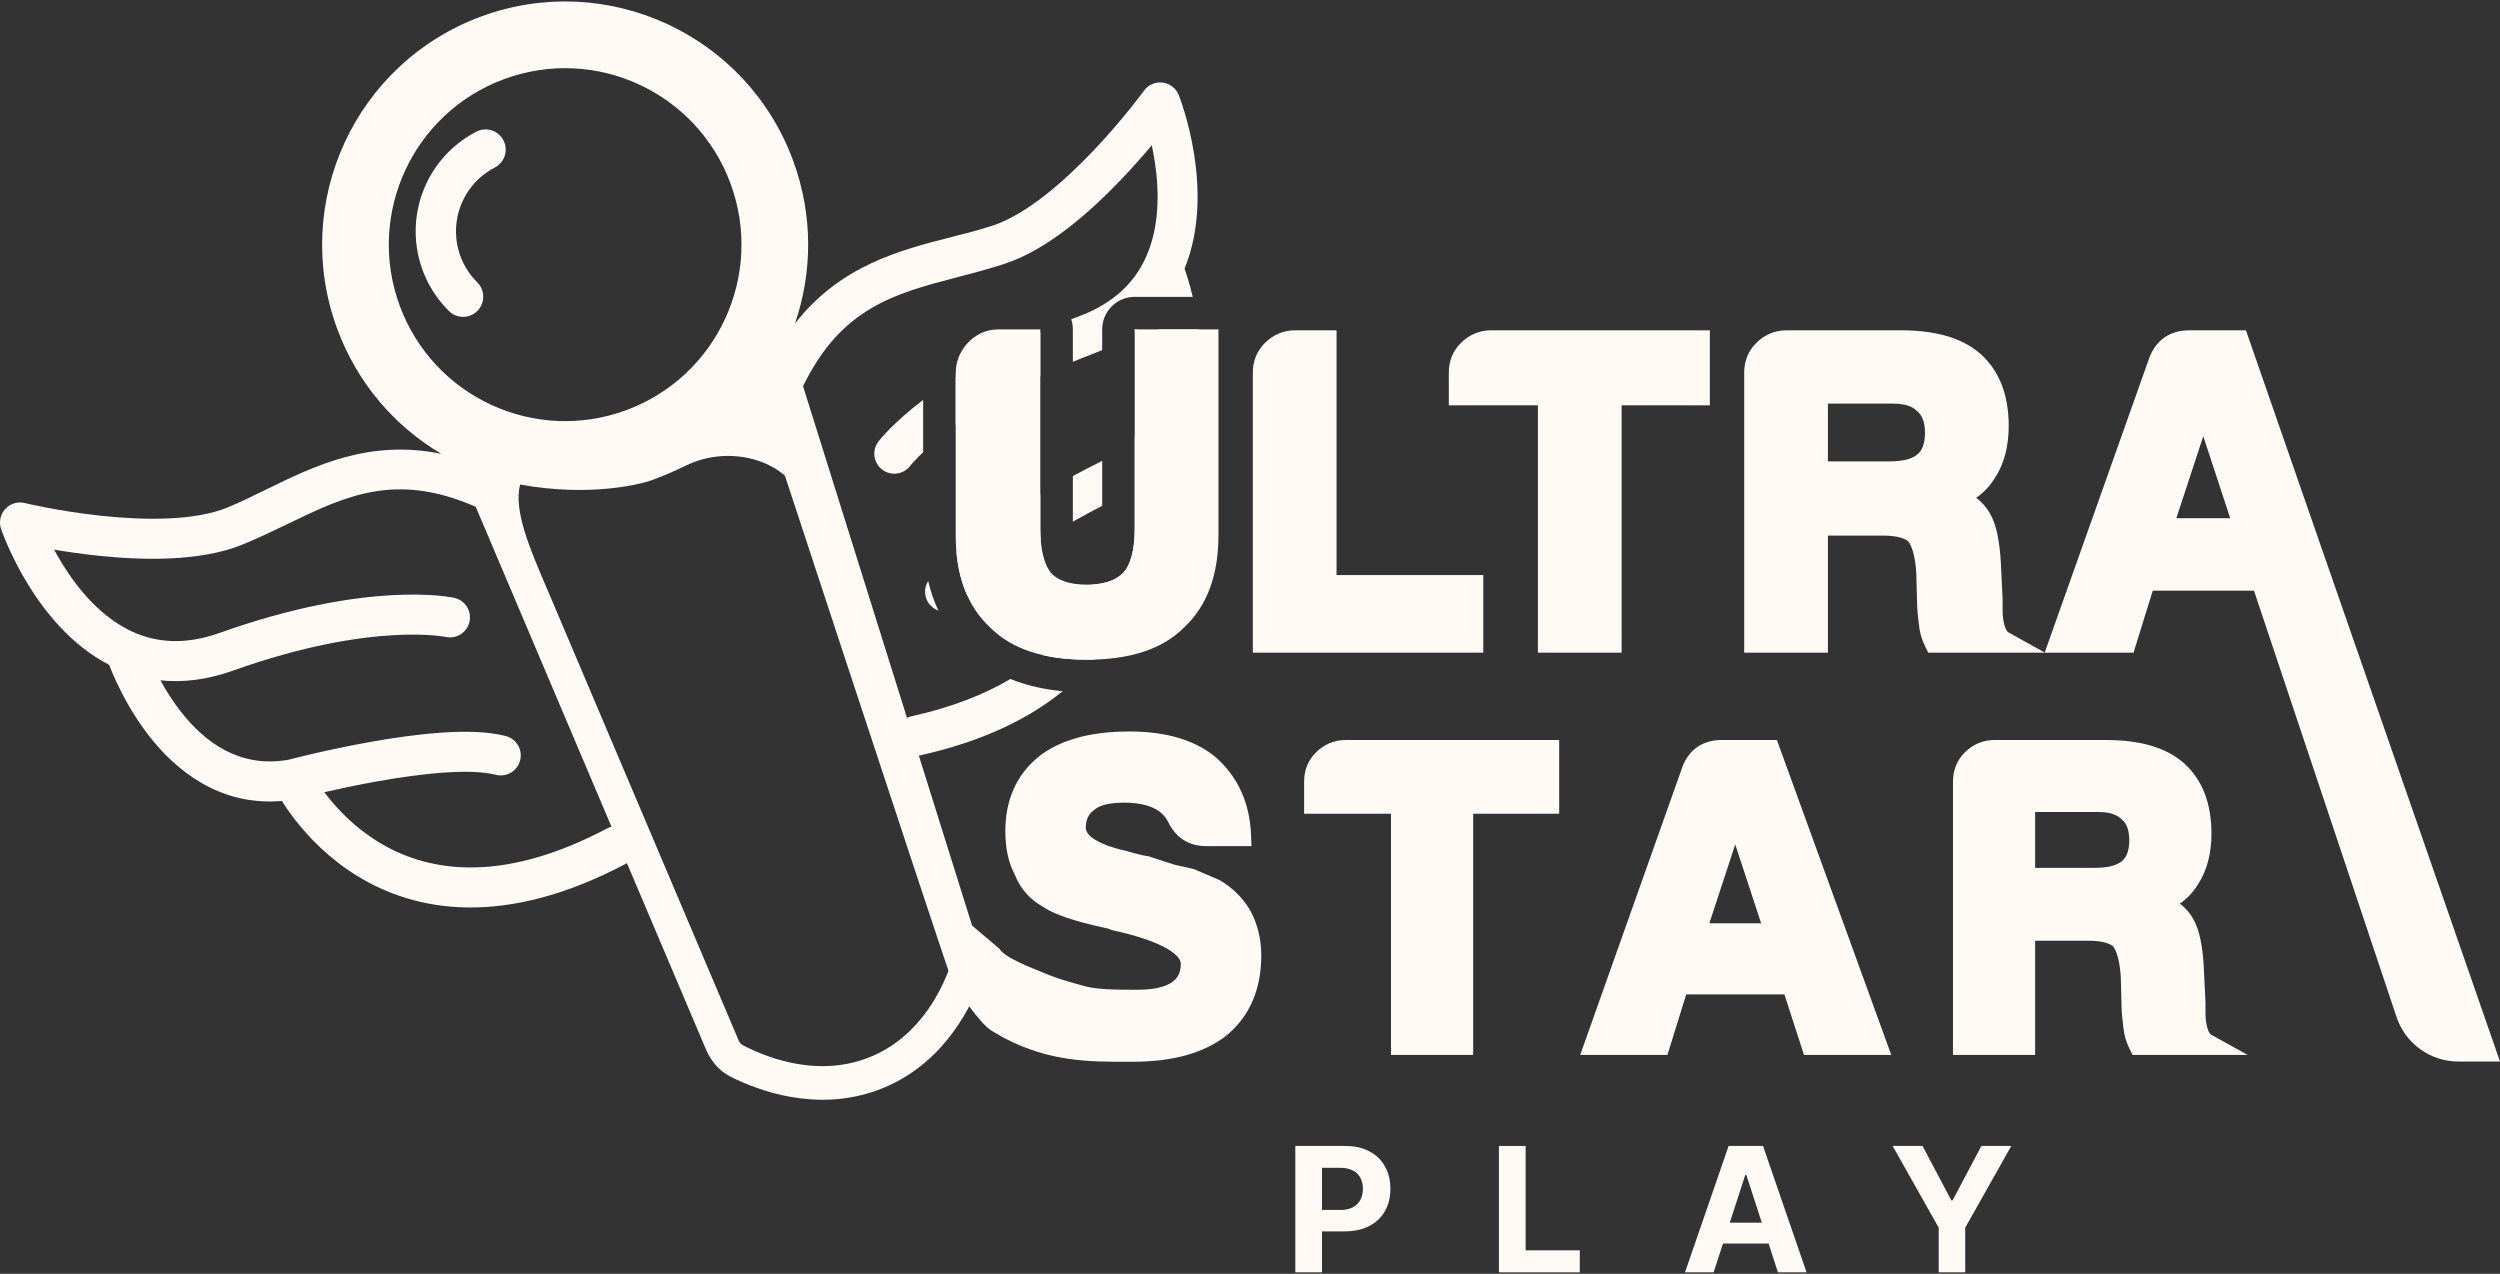 <svg width="420" height="214" viewBox="0 0 420 214" fill="none" xmlns="http://www.w3.org/2000/svg">
<rect x="0" y="0" width="420" height="214" fill="#333333" stroke="none"/>
<path fill-rule="evenodd" clip-rule="evenodd" d="M128.852 55.435L127.757 55.344H123.793L124.965 58.913C125.216 59.679 125.585 60.803 126.055 62.234C126.995 65.097 128.339 69.187 129.954 74.1C133.183 83.925 137.496 97.042 141.83 110.203C146.164 123.365 150.52 136.572 153.835 146.58C155.493 151.584 156.891 155.79 157.897 158.791C158.399 160.291 158.805 161.492 159.096 162.343C159.241 162.768 159.36 163.11 159.448 163.36L159.449 163.362C159.502 163.512 159.57 163.704 159.631 163.853C159.88 164.517 160.338 165.344 160.835 166.151C161.365 167.011 162.011 167.962 162.678 168.874C163.345 169.784 164.05 170.677 164.701 171.415C165.303 172.096 166.008 172.819 166.663 173.211C167.236 173.554 167.778 173.863 168.175 174.086C168.375 174.197 168.539 174.288 168.653 174.351C168.711 174.383 168.756 174.407 168.787 174.424L168.824 174.444L168.836 174.451L168.837 174.451L168.838 174.452L168.85 174.458L168.863 174.465C176.43 178.398 183.168 178.386 189.335 178.374C189.667 178.374 189.996 178.373 190.325 178.373C196.85 178.373 202.169 176.991 206.038 173.979L206.063 173.961L206.086 173.941C210.002 170.675 211.893 166.115 211.893 160.511C211.893 157.846 211.305 155.358 210.111 153.078L210.093 153.044L210.074 153.01C208.86 150.912 207.154 149.215 204.999 147.921L204.892 147.857L200.638 146.033L200.496 145.997C199.72 145.803 198.674 145.565 197.367 145.284C196.16 144.912 194.721 144.447 193.048 143.889L192.876 143.831L192.697 143.809C192.091 143.733 191.02 143.484 189.408 143.01L189.351 142.993L189.293 142.98C186.619 142.38 184.808 141.657 183.705 140.896C182.649 140.167 182.419 139.544 182.419 139.033C182.419 137.654 182.897 136.743 183.82 136.066L183.871 136.028L183.919 135.987C184.659 135.361 186.167 134.844 188.894 134.844C191.597 134.844 193.507 135.409 194.811 136.341C195.442 136.838 195.923 137.427 196.27 138.117C196.866 139.362 197.704 140.396 198.825 141.11C199.953 141.828 201.248 142.147 202.63 142.147H210.251L210.175 140.249C209.966 135.036 208.067 130.694 204.43 127.375L204.406 127.353L204.382 127.332C200.792 124.284 195.828 122.89 189.752 122.89C183.336 122.89 178.145 124.218 174.453 127.151L174.441 127.162L174.428 127.172C170.714 130.233 168.899 134.453 168.899 139.606C168.899 142.429 169.392 144.916 170.496 146.964C171.412 149.29 172.997 151.092 175.194 152.325C177.169 153.681 180.713 154.816 185.476 155.845L186.397 156.076L186.705 156.23L186.924 156.279C191.153 157.219 194.159 158.268 196.066 159.371C198.018 160.499 198.374 161.404 198.374 161.943C198.374 163.405 197.861 164.343 196.875 165.021C195.785 165.771 193.973 166.275 191.183 166.275H191.053C187.633 166.276 184.192 166.276 181.965 165.603C181.62 165.499 181.222 165.388 180.782 165.265C179.402 164.882 177.614 164.384 175.779 163.618C173.401 162.625 168.865 160.972 167.88 159.371L162.678 154.956L153.835 134.844C152.456 130.679 133.221 55.798 128.852 55.435Z" fill="#FFFAF5"/>
<path d="M233.686 136.705V177.228L247.492 177.228L247.492 136.705H261.943V124.321H226.066C224.132 124.321 222.434 125.053 221.057 126.431C219.739 127.75 219.092 129.418 219.092 131.301V136.705H233.686Z" fill="#FFFAF5"/>
<path fill-rule="evenodd" clip-rule="evenodd" d="M317.731 177.228L298.521 124.321H289.231C287.755 124.321 286.377 124.664 285.204 125.458C284.03 126.253 283.204 127.404 282.668 128.775L282.657 128.802L265.472 177.228H280.13L283.278 167.061H299.78L303.071 177.228H317.731ZM287.171 155.107L291.52 141.869L295.869 155.107H287.171Z" fill="#FFFAF5"/>
<path fill-rule="evenodd" clip-rule="evenodd" d="M328.1 131.301V177.228L341.905 177.228V158.04H350.813C353.229 158.04 354.461 158.511 355.022 159.005C355.605 159.834 356.11 161.405 356.288 164.034L356.43 169.272C356.432 169.972 356.541 171.108 356.726 172.593C356.845 173.861 357.194 175.073 357.767 176.219L358.271 177.228H377.595L371.444 173.808C371.341 173.751 370.902 173.383 370.64 171.809C370.563 171.349 370.521 170.83 370.521 170.248V168.342L370.233 162.421L370.232 162.415C370.04 158.946 369.508 156.134 368.414 154.296C367.862 153.321 367.121 152.498 366.224 151.81C367.447 150.949 368.461 149.883 369.237 148.601C370.803 146.232 371.523 143.338 371.523 140.035C371.523 135.088 370.068 131.045 366.908 128.222L366.905 128.219C363.854 125.505 359.37 124.322 353.818 124.322L335.074 124.321C333.14 124.321 331.442 125.053 330.064 126.431C328.746 127.75 328.1 129.418 328.1 131.301ZM356.391 137.603L356.445 137.657L356.503 137.706C357.203 138.298 357.717 139.323 357.717 141.181C357.717 143.039 357.203 144.064 356.503 144.656C355.737 145.305 354.34 145.8 351.957 145.8H341.905V136.419L352.53 136.419C354.538 136.419 355.709 136.92 356.391 137.603Z" fill="#FFFAF5"/>
<path d="M174.769 88.739V55.344L167.664 55.344C165.638 55.344 163.893 56.182 162.505 57.698L162.502 57.701L162.499 57.703C161.213 59.12 160.558 60.831 160.558 62.749L160.558 89.914C160.558 96.507 162.416 101.802 166.402 105.476C170.106 109.163 175.645 110.828 182.63 110.828C189.615 110.828 195.154 109.163 198.858 105.476C202.844 101.802 204.702 96.507 204.702 89.914V55.344L190.637 55.344L190.637 88.739C190.637 92.574 189.879 94.904 188.768 96.17C187.562 97.435 185.631 98.221 182.63 98.221C179.52 98.221 177.637 97.43 176.545 96.23C175.469 94.836 174.769 92.453 174.769 88.739Z" fill="#FFFAF5"/>
<path d="M210.475 62.602V109.653H249.19V96.606H224.54L224.54 55.491H217.581C215.61 55.491 213.88 56.236 212.476 57.641C211.134 58.984 210.475 60.682 210.475 62.602Z" fill="#FFFAF5"/>
<path d="M258.367 68.098V109.653H272.432V68.098L287.252 68.098V55.491L250.507 55.491C248.536 55.491 246.806 56.236 245.402 57.641C244.06 58.984 243.401 60.682 243.401 62.602V68.098L258.367 68.098Z" fill="#FFFAF5"/>
<path fill-rule="evenodd" clip-rule="evenodd" d="M293.025 62.602V109.653H307.089V89.977H316.271C318.757 89.977 320.035 90.462 320.622 90.981C321.229 91.84 321.748 93.464 321.932 96.167L322.077 101.541C322.08 102.255 322.191 103.418 322.381 104.942C322.503 106.236 322.859 107.474 323.443 108.644L323.947 109.653H358.435L361.663 99.227H378.668L402.619 170.861C404.112 175.326 408.29 178.336 412.994 178.336H420L377.315 55.491H367.802C366.295 55.491 364.892 55.841 363.699 56.649C362.504 57.458 361.662 58.629 361.115 60.028L361.104 60.055L343.512 109.628L337.405 106.233C337.281 106.164 336.827 105.768 336.557 104.151C336.478 103.676 336.435 103.141 336.435 102.542V100.589L336.139 94.518L336.139 94.511C335.942 90.956 335.396 88.082 334.281 86.207C333.708 85.195 332.935 84.342 331.996 83.632C333.269 82.746 334.323 81.645 335.126 80.318C336.726 77.898 337.462 74.939 337.462 71.559C337.462 66.495 335.973 62.363 332.745 59.479L332.742 59.476C329.625 56.704 325.041 55.491 319.352 55.491L300.13 55.491C298.16 55.491 296.43 56.236 295.026 57.641C293.684 58.984 293.025 60.682 293.025 62.602ZM322.024 69.032L322.078 69.085L322.136 69.134C322.867 69.754 323.398 70.82 323.398 72.734C323.398 74.647 322.867 75.714 322.136 76.333C321.338 77.009 319.893 77.517 317.444 77.517H307.089V67.804H318.031C320.098 67.804 321.313 68.32 322.024 69.032ZM365.625 87.061L370.15 73.29L374.674 87.061L365.625 87.061Z" fill="#FFFAF5"/>
<path d="M217.612 213.756V192.522H225.984C227.593 192.522 228.964 192.829 230.097 193.445C231.229 194.053 232.093 194.9 232.687 195.985C233.288 197.063 233.588 198.307 233.588 199.717C233.588 201.127 233.284 202.372 232.676 203.45C232.069 204.528 231.188 205.368 230.035 205.969C228.888 206.571 227.5 206.871 225.87 206.871H220.534V203.274H225.144C226.008 203.274 226.719 203.125 227.279 202.828C227.845 202.524 228.266 202.105 228.543 201.573C228.826 201.034 228.967 200.415 228.967 199.717C228.967 199.012 228.826 198.397 228.543 197.872C228.266 197.34 227.845 196.928 227.279 196.638C226.712 196.341 225.994 196.192 225.124 196.192H222.098V213.756H217.612Z" fill="#FFFAF5"/>
<path d="M251.819 213.756V192.522H256.305V210.054H265.402V213.756H251.819Z" fill="#FFFAF5"/>
<path d="M287.888 213.756H283.081L290.406 192.522H296.187L303.501 213.756H298.694L293.379 197.374H293.213L287.888 213.756ZM287.587 205.409H298.943V208.914H287.587V205.409Z" fill="#FFFAF5"/>
<path d="M317.963 192.522H322.988L327.826 201.667H328.034L332.872 192.522H337.897L330.158 206.249V213.756H325.703V206.249L317.963 192.522Z" fill="#FFFAF5"/>
<path d="M83.125 28.144C84.787 27.284 85.439 25.239 84.58 23.576C83.721 21.912 81.677 21.26 80.015 22.12C77.376 23.485 75.097 25.455 73.364 27.869C71.632 30.284 70.495 33.075 70.046 36.014C69.598 38.952 69.851 41.956 70.784 44.778C71.717 47.6 73.305 50.161 75.417 52.252C76.747 53.569 78.892 53.557 80.208 52.226C81.523 50.895 81.512 48.748 80.182 47.431C78.83 46.093 77.814 44.454 77.216 42.647C76.619 40.841 76.457 38.918 76.744 37.037C77.031 35.156 77.759 33.37 78.868 31.824C79.977 30.279 81.436 29.017 83.125 28.144Z" fill="#FFFAF5"/>
<path fill-rule="evenodd" clip-rule="evenodd" d="M133.247 26.991C136.622 36.165 136.499 45.773 133.555 54.35C141.189 44.587 151.115 42.053 159.913 39.807L159.913 39.807C162.297 39.198 164.599 38.611 166.75 37.906C172.317 36.082 178.597 30.679 183.742 25.258C186.248 22.618 188.37 20.1 189.865 18.241C190.611 17.313 191.198 16.553 191.596 16.029C191.795 15.767 191.946 15.564 192.046 15.429C192.096 15.361 192.133 15.311 192.157 15.278L192.183 15.243L192.188 15.236C192.906 14.244 194.107 13.721 195.322 13.872C196.537 14.023 197.574 14.823 198.028 15.961L198.12 16.2C198.172 16.339 198.245 16.536 198.333 16.785C198.509 17.284 198.749 17.996 199.014 18.884C199.544 20.655 200.185 23.147 200.635 26.05C201.463 31.403 201.7 38.533 199.005 45.125C199.264 45.869 199.594 46.887 199.933 48.117C200.083 48.659 200.235 49.245 200.384 49.87H190.637C187.616 49.87 185.167 52.321 185.167 55.344V58.817C184.725 59.008 184.272 59.191 183.808 59.368C182.575 59.836 181.386 60.309 180.24 60.783V55.344C180.24 54.761 180.147 54.188 179.969 53.644C180.447 53.456 180.932 53.269 181.422 53.083C187.277 50.857 190.535 47.371 192.35 43.567C194.82 38.391 194.793 32.233 193.995 27.079C193.849 26.134 193.679 25.237 193.499 24.404C192.132 26.035 190.475 27.927 188.613 29.889C183.42 35.36 176.143 41.903 168.84 44.296C166.07 45.203 163.369 45.91 160.754 46.594C150.345 49.318 141.322 51.68 134.913 64.887L152.375 120.598C152.605 120.486 152.852 120.399 153.113 120.341C160.03 118.799 165.47 116.614 169.747 114.068C172.463 115.177 175.427 115.826 178.528 116.117C172.939 120.68 165.199 124.534 154.574 126.904C154.534 126.913 154.494 126.921 154.454 126.928C154.424 126.934 154.394 126.939 154.364 126.944L164.56 159.474C165.165 161.405 165.252 163.468 164.52 165.354C162.681 170.093 157.894 179.294 147.496 183.125C137.174 186.927 127.352 183.218 122.683 180.858C120.777 179.895 119.404 178.192 118.569 176.226L105.325 145.01C105.264 145.047 105.203 145.082 105.139 145.116C84.69 155.933 69.81 153.194 59.975 147.134C55.175 144.177 51.739 140.529 49.507 137.64C48.602 136.469 47.887 135.412 47.353 134.56C36.887 135.461 29.507 129.41 24.94 123.502C22.474 120.312 20.707 117.03 19.56 114.568C19.021 113.412 18.613 112.422 18.328 111.688C12.005 108.418 7.566 102.836 4.728 98.223C3.19 95.722 2.063 93.408 1.319 91.716C0.946 90.868 0.667 90.171 0.478 89.677C0.383 89.43 0.311 89.233 0.261 89.093L0.176 88.851C-0.215 87.691 0.056 86.409 0.883 85.505C1.71 84.602 2.963 84.221 4.153 84.51L4.161 84.512L4.203 84.522C4.243 84.532 4.304 84.546 4.385 84.565C4.549 84.603 4.795 84.659 5.116 84.729C5.759 84.87 6.698 85.068 7.868 85.29C10.211 85.735 13.457 86.276 17.076 86.66C24.505 87.448 32.787 87.486 38.207 85.262C40.301 84.403 42.434 83.357 44.643 82.273L44.644 82.273C52.796 78.274 61.995 73.762 74.133 76.242C66.334 71.623 60.015 64.388 56.64 55.213C48.853 34.043 59.689 10.564 80.843 2.77C101.997 -5.023 125.459 5.821 133.247 26.991ZM79.925 85.145L102.728 138.889C102.48 138.953 102.236 139.047 102 139.172C83.462 148.978 71.129 146.111 63.497 141.409C59.565 138.986 56.704 135.964 54.822 133.528C54.707 133.379 54.596 133.232 54.488 133.089C56.891 132.536 60.048 131.858 63.464 131.251C67.145 130.596 71.075 130.033 74.659 129.789C78.319 129.541 81.315 129.65 83.279 130.162C85.075 130.63 86.909 129.553 87.377 127.756C87.844 125.96 86.768 124.124 84.973 123.656C81.926 122.862 78.043 122.821 74.204 123.082C70.289 123.348 66.1 123.953 62.288 124.631C58.468 125.311 54.974 126.072 52.439 126.662C51.169 126.958 50.136 127.211 49.417 127.392C49.058 127.482 48.777 127.554 48.585 127.604C48.52 127.621 48.466 127.635 48.422 127.646C40.273 129.065 34.401 124.754 30.254 119.388C28.931 117.678 27.832 115.912 26.948 114.295C30.658 114.686 34.724 114.24 39.126 112.67C51.019 108.427 60.103 107.047 66.129 106.707C69.144 106.537 71.4 106.627 72.866 106.751C73.6 106.814 74.136 106.885 74.472 106.936C74.64 106.962 74.757 106.983 74.824 106.995C74.858 107.002 74.879 107.006 74.887 107.007L74.889 107.008C76.695 107.397 78.478 106.253 78.877 104.445C79.276 102.632 78.131 100.838 76.32 100.439L76.059 100.387C75.921 100.361 75.731 100.327 75.49 100.29C75.007 100.216 74.321 100.127 73.434 100.052C71.66 99.902 69.088 99.806 65.751 99.994C59.073 100.371 49.357 101.882 36.87 106.337C30.971 108.441 26.231 107.902 22.385 106.184C17.151 103.846 13.182 99.141 10.45 94.699C9.949 93.884 9.497 93.091 9.094 92.34C11.192 92.695 13.679 93.06 16.367 93.346C23.866 94.141 33.646 94.4 40.756 91.483C43.452 90.377 45.967 89.162 48.4 87.987C58.09 83.306 66.49 79.249 79.925 85.145ZM105.176 68.918C120.527 63.263 128.39 46.224 122.739 30.862C117.088 15.499 100.062 7.63 84.711 13.286C69.36 18.941 61.497 35.98 67.148 51.342C72.799 66.704 89.825 74.573 105.176 68.918ZM124.123 174.862C124.238 175.133 124.43 175.364 124.675 175.523C124.71 175.546 124.746 175.567 124.783 175.586C126.031 176.243 127.837 177.08 130.018 177.774C134.427 179.177 139.97 179.878 145.546 177.823C151.102 175.776 154.718 171.719 157.015 167.891C158.154 165.991 158.92 164.223 159.396 162.946C159.516 162.623 159.52 162.269 159.417 161.94L135.346 85.143C132.865 77.225 122.7 74.553 115.256 78.208C113.402 79.118 111.482 79.942 109.5 80.672C107.518 81.402 98.933 83.504 87.377 81.401C86.27 85.767 88.952 92.037 91.901 98.927L91.901 98.927L91.901 98.927C92.172 99.562 92.446 100.202 92.72 100.847L124.123 174.862Z" fill="#FFFAF5"/>
<path d="M201.368 55.344C201.487 56.332 201.576 57.358 201.626 58.409C201.977 65.871 200.279 75.266 191.728 81.371C191.873 82.366 192.013 83.635 192.083 85.114C192.256 88.761 192.003 93.768 190.265 99.134C188.999 103.043 186.975 107.047 183.878 110.809C183.467 110.822 183.051 110.828 182.63 110.828C179.954 110.828 177.491 110.583 175.262 110.075C179.547 106.291 182.036 102.109 183.48 98.199C186.002 98.063 187.68 97.311 188.768 96.17C189.879 94.904 190.637 92.574 190.637 88.739L190.637 73.355C194.242 69.24 195.158 63.891 194.915 58.726C194.86 57.561 194.746 56.426 194.593 55.344H201.368Z" fill="#FFFAF5"/>
<path d="M191.179 55.344L190.637 55.344L190.637 55.745C190.82 55.613 191.001 55.479 191.179 55.344Z" fill="#FFFAF5"/>
<path d="M185.167 77.425C184.534 77.74 183.709 78.157 182.739 78.659C181.987 79.047 181.146 79.488 180.24 79.973V87.634C182.057 86.617 183.744 85.715 185.167 84.972V77.425Z" fill="#FFFAF5"/>
<path d="M174.848 90.785C174.796 90.153 174.769 89.472 174.769 88.739L174.769 83.012C174.489 83.174 174.207 83.338 173.924 83.504C170.583 85.461 167.001 87.718 163.848 90.056C162.753 90.868 161.678 91.713 160.666 92.58C160.898 95.363 161.51 97.878 162.524 100.096C163.777 98.703 165.598 97.127 167.848 95.458C170.003 93.86 172.419 92.273 174.848 90.785Z" fill="#FFFAF5"/>
<path d="M157.64 102.572C156.905 101.001 156.341 99.342 155.933 97.615C154.981 99.123 155.373 101.129 156.849 102.162C157.099 102.337 157.365 102.474 157.64 102.572Z" fill="#FFFAF5"/>
<path d="M160.558 71.481C163.942 69.028 168.592 66.133 174.769 63.206V55.813C169.009 58.363 164.32 60.954 160.558 63.357V71.481Z" fill="#FFFAF5"/>
<path d="M155.088 67.176V75.972C154.788 76.257 154.521 76.519 154.287 76.755C153.769 77.279 153.406 77.681 153.184 77.938C153.073 78.066 152.997 78.159 152.954 78.212L152.931 78.24L152.914 78.261L152.913 78.263C151.79 79.732 149.691 80.018 148.217 78.9C146.738 77.779 146.447 75.67 147.567 74.19L147.732 73.982C147.82 73.872 147.943 73.724 148.103 73.539C148.422 73.17 148.887 72.656 149.514 72.024C150.729 70.796 152.55 69.121 155.088 67.176Z" fill="#FFFAF5"/>
</svg>
